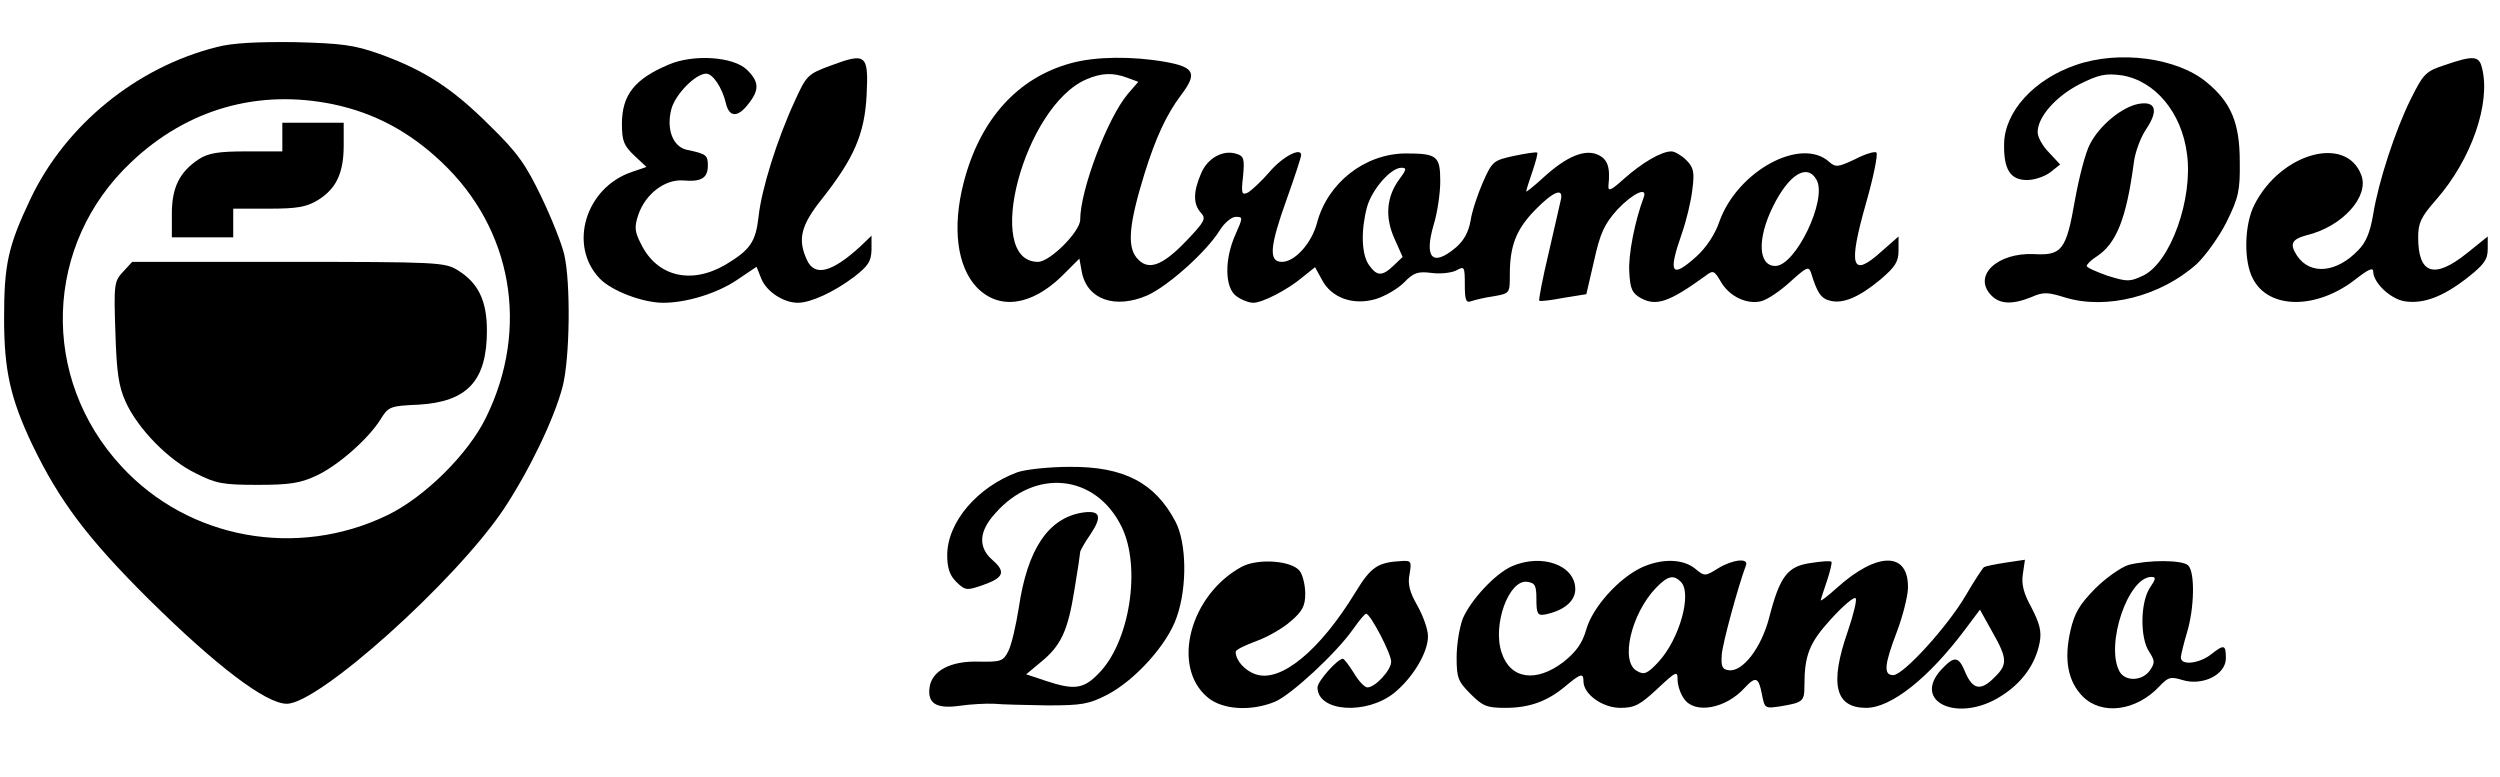 <?xml version="1.0" standalone="no"?>
<!DOCTYPE svg PUBLIC "-//W3C//DTD SVG 20010904//EN"
 "http://www.w3.org/TR/2001/REC-SVG-20010904/DTD/svg10.dtd">
<svg version="1.0" xmlns="http://www.w3.org/2000/svg"
 width="611pt" height="190pt" viewBox="0 0 611 190"
 preserveAspectRatio="xMidYMid meet">
<g transform="translate(0,190) scale(0.1,-0.1)"
fill="#000000" stroke="none">
<path d="M530 1785 c-196 -49 -369 -190 -455 -370 -55 -116 -65 -160 -65 -292
0 -128 15 -196 69 -310 66 -137 135 -229 285 -378 165 -163 286 -255 337 -255
78 0 410 298 529 474 63 95 124 221 145 301 18 70 20 254 4 323 -6 26 -31 89
-56 141 -38 79 -58 108 -127 175 -91 91 -160 135 -268 174 -62 22 -92 26 -208
29 -91 1 -153 -2 -190 -12z m285 -140 c100 -21 186 -67 264 -141 173 -163 216
-406 109 -624 -43 -89 -150 -195 -241 -239 -221 -107 -486 -59 -650 119 -200
216 -190 543 24 744 137 130 311 179 494 141z"/>
<path d="M690 1565 l0 -35 -87 0 c-69 0 -94 -4 -117 -19 -47 -31 -66 -69 -66
-133 l0 -58 75 0 75 0 0 35 0 35 86 0 c71 0 93 4 121 21 45 28 63 66 63 134
l0 55 -75 0 -75 0 0 -35z"/>
<path d="M301 1236 c-22 -23 -23 -31 -19 -148 3 -99 8 -132 25 -170 30 -66
105 -143 172 -175 49 -25 67 -28 151 -28 76 0 104 4 142 22 53 24 128 90 158
138 19 31 23 33 93 36 119 7 167 58 167 181 0 73 -21 117 -72 148 -31 19 -51
20 -414 20 l-381 0 -22 -24z"/>
<path d="M1634 1742 c-83 -35 -114 -74 -114 -145 0 -42 5 -53 30 -77 l30 -28
-35 -12 c-114 -38 -157 -180 -79 -261 29 -30 105 -59 155 -59 57 0 131 23 179
55 l49 33 12 -30 c13 -31 54 -58 89 -58 31 0 88 26 137 63 35 27 42 38 43 66
l0 35 -27 -26 c-70 -64 -112 -75 -131 -33 -23 50 -15 84 37 149 78 99 104 158
109 253 5 100 -1 105 -87 73 -57 -21 -60 -24 -89 -88 -43 -93 -81 -215 -88
-281 -7 -63 -21 -82 -81 -118 -84 -49 -167 -29 -206 50 -16 31 -17 42 -7 72
17 50 64 87 109 84 46 -4 61 6 61 37 0 25 -4 28 -52 38 -34 8 -50 51 -37 100
10 36 59 86 85 86 16 0 39 -34 48 -72 8 -35 29 -36 55 -2 28 35 26 55 -4 84
-34 32 -131 38 -191 12z"/>
<path d="M2619 1746 c-131 -35 -224 -137 -264 -293 -28 -109 -16 -204 32 -255
54 -56 132 -46 207 26 l44 44 6 -33 c13 -67 81 -91 160 -57 51 23 145 107 177
159 11 18 29 33 39 33 18 0 18 -1 0 -42 -28 -61 -27 -132 2 -152 12 -9 31 -16
41 -16 22 0 83 31 121 63 l30 24 17 -31 c23 -44 76 -63 131 -47 23 7 54 25 70
41 23 24 34 27 66 23 22 -3 49 0 61 6 20 11 21 10 21 -35 0 -38 3 -45 16 -40
9 3 33 9 55 12 39 7 39 7 39 53 0 71 16 111 62 158 44 45 69 55 63 26 -2 -10
-16 -69 -30 -131 -15 -63 -25 -115 -23 -117 2 -2 28 1 59 7 l56 9 19 82 c15
68 25 89 57 125 38 40 75 57 64 29 -21 -56 -38 -140 -35 -182 2 -41 7 -52 29
-64 37 -20 69 -9 156 54 20 15 22 15 39 -14 21 -36 64 -56 99 -47 15 4 46 25
70 47 40 36 45 39 51 23 15 -50 25 -64 47 -69 31 -8 70 8 123 52 36 31 44 43
44 71 l0 34 -41 -36 c-74 -67 -83 -39 -38 119 18 63 29 118 25 122 -3 4 -27
-3 -52 -16 -42 -20 -48 -20 -63 -7 -69 63 -225 -22 -269 -146 -10 -30 -32 -63
-55 -84 -62 -56 -71 -43 -37 54 11 31 23 80 26 108 6 44 3 55 -15 73 -11 11
-28 21 -36 21 -25 0 -72 -28 -116 -67 -31 -28 -39 -32 -38 -17 5 46 -2 65 -26
76 -32 14 -76 -4 -132 -55 -24 -22 -43 -37 -43 -35 0 3 7 25 15 48 8 24 14 45
12 47 -2 2 -28 -2 -57 -8 -50 -11 -53 -13 -76 -65 -13 -30 -27 -72 -30 -94 -5
-27 -16 -48 -36 -65 -57 -48 -78 -26 -54 56 9 29 16 77 16 106 0 62 -8 68 -85
68 -100 -1 -190 -72 -216 -169 -13 -50 -54 -96 -86 -96 -33 0 -30 37 12 154
19 53 35 102 35 107 0 20 -46 -4 -78 -42 -19 -22 -42 -43 -51 -49 -16 -8 -18
-4 -13 39 4 42 2 50 -16 55 -33 11 -72 -11 -87 -49 -19 -44 -19 -74 0 -95 13
-14 10 -21 -35 -68 -60 -63 -95 -75 -122 -42 -24 29 -18 85 19 205 28 90 54
145 89 192 41 54 34 69 -39 82 -81 14 -169 13 -228 -3z m136 -36 l27 -10 -26
-30 c-50 -60 -116 -235 -116 -307 0 -29 -74 -103 -103 -103 -135 0 -35 380
118 446 37 16 65 17 100 4z m665 -248 c-31 -42 -36 -92 -12 -145 l20 -45 -22
-21 c-28 -27 -41 -26 -60 1 -19 26 -20 86 -5 142 12 43 58 96 84 96 13 0 13
-4 -5 -28z m1020 -2 c26 -49 -52 -210 -101 -210 -42 0 -45 66 -6 145 39 79 84
107 107 65z"/>
<path d="M5073 1741 c-102 -35 -174 -114 -175 -193 -1 -62 15 -88 56 -88 19 0
44 9 57 19 l24 19 -27 29 c-16 16 -28 38 -28 50 0 37 44 87 102 117 48 24 64
27 103 22 82 -13 147 -91 160 -192 15 -110 -40 -264 -106 -297 -34 -16 -39
-16 -88 -1 -28 10 -51 20 -51 24 0 4 11 15 24 23 49 32 73 94 91 229 3 26 17
63 30 82 31 46 24 70 -19 62 -41 -8 -95 -53 -118 -98 -11 -20 -27 -82 -37
-138 -21 -121 -32 -135 -100 -131 -89 4 -149 -52 -106 -99 21 -24 53 -25 100
-6 29 13 40 12 82 -1 101 -31 234 3 322 82 22 21 55 67 73 103 29 59 33 76 32
147 0 94 -21 145 -81 194 -72 60 -215 79 -320 42z"/>
<path d="M5975 1741 c-46 -15 -52 -21 -82 -81 -39 -78 -80 -204 -93 -284 -7
-42 -17 -68 -36 -87 -53 -56 -118 -62 -150 -14 -19 29 -13 40 23 50 88 21 154
95 134 147 -37 99 -197 54 -261 -72 -25 -48 -27 -138 -4 -181 39 -76 157 -76
253 0 28 22 41 28 41 18 0 -27 40 -66 75 -73 46 -8 95 10 155 57 41 32 50 45
50 70 l0 31 -51 -41 c-80 -64 -119 -51 -119 39 0 35 7 50 44 92 86 98 134 236
112 322 -7 30 -21 31 -91 7z"/>
<path d="M2487 746 c-98 -36 -172 -122 -172 -203 0 -31 6 -49 22 -65 22 -21
25 -22 65 -8 51 18 57 32 24 61 -36 31 -34 70 6 114 98 112 246 96 309 -32 49
-99 20 -284 -57 -360 -36 -37 -59 -40 -128 -17 l-48 16 36 30 c49 40 66 76 82
177 8 47 14 89 14 92 0 3 11 23 25 43 30 45 24 60 -21 53 -82 -14 -133 -89
-154 -232 -7 -44 -18 -92 -26 -107 -12 -24 -18 -26 -73 -25 -67 2 -113 -22
-119 -62 -6 -40 16 -54 73 -46 27 4 66 6 85 5 19 -2 78 -3 130 -4 84 0 101 3
146 26 69 36 148 124 170 190 26 74 24 181 -3 233 -50 95 -126 135 -258 134
-50 0 -107 -6 -128 -13z"/>
<path d="M3035 515 c-127 -69 -173 -244 -84 -319 36 -31 107 -35 165 -11 40
17 149 118 190 176 15 21 29 39 33 39 10 0 61 -97 61 -117 0 -21 -39 -63 -58
-63 -7 0 -22 16 -33 35 -12 19 -24 35 -27 35 -13 0 -62 -55 -62 -70 0 -60 120
-68 188 -13 45 37 82 98 82 138 0 17 -12 50 -26 75 -19 33 -24 53 -19 77 5 30
4 33 -17 32 -61 -3 -77 -14 -115 -76 -87 -143 -183 -222 -244 -201 -27 9 -49
34 -49 55 0 5 23 16 50 26 28 10 66 32 85 49 28 24 35 37 35 67 0 21 -6 45
-13 55 -19 26 -102 32 -142 11z"/>
<path d="M3695 516 c-41 -18 -101 -83 -120 -128 -8 -21 -15 -63 -15 -94 0 -50
3 -59 34 -90 30 -30 40 -34 85 -34 59 0 103 16 147 53 37 31 44 33 44 12 0
-32 47 -65 90 -65 35 0 48 7 90 46 47 44 50 45 50 23 0 -14 7 -35 16 -47 26
-38 102 -24 148 27 27 29 34 26 42 -15 7 -36 7 -36 47 -30 53 9 57 12 57 49 0
76 12 106 65 164 29 32 56 55 60 51 4 -3 -5 -40 -19 -81 -45 -129 -31 -187 45
-187 61 0 153 73 242 192 l36 48 30 -54 c37 -65 38 -80 6 -111 -33 -34 -53
-31 -71 10 -17 42 -27 43 -59 9 -74 -80 42 -132 146 -65 51 32 84 78 94 131 5
27 0 46 -20 85 -20 36 -25 58 -21 83 l5 34 -47 -7 c-26 -4 -50 -9 -53 -11 -3
-2 -23 -32 -44 -68 -44 -76 -153 -196 -178 -196 -24 0 -22 25 9 106 14 37 26
84 27 105 3 91 -74 92 -174 2 -21 -19 -39 -33 -39 -30 0 2 7 24 15 47 8 24 13
45 11 47 -2 3 -25 1 -51 -3 -56 -8 -75 -32 -101 -133 -19 -74 -65 -134 -99
-129 -16 2 -19 9 -17 38 2 28 40 167 59 218 8 19 -32 15 -68 -7 -32 -20 -33
-20 -57 0 -31 24 -82 24 -130 2 -57 -27 -120 -98 -135 -151 -10 -35 -25 -55
-56 -80 -67 -51 -130 -42 -151 23 -23 68 18 180 63 173 19 -3 22 -9 22 -43 0
-34 3 -40 20 -37 46 9 75 32 75 62 0 59 -82 88 -155 56z m413 -38 c28 -28 -3
-140 -55 -196 -27 -29 -35 -32 -52 -22 -42 22 -15 139 46 203 29 30 43 33 61
15z"/>
<path d="M5201 519 c-18 -6 -55 -32 -81 -58 -38 -39 -50 -59 -60 -103 -16 -71
-6 -123 30 -160 47 -47 131 -36 188 25 21 22 27 24 56 15 49 -15 106 13 106
53 0 34 -4 35 -37 9 -29 -22 -73 -27 -73 -7 0 6 7 34 15 61 18 59 20 147 3
164 -14 14 -98 14 -147 1z m53 -56 c-23 -36 -24 -121 -2 -155 15 -23 15 -28 2
-47 -19 -26 -60 -27 -74 -2 -35 65 21 231 78 231 12 0 11 -5 -4 -27z"/>
</g>
</svg>
